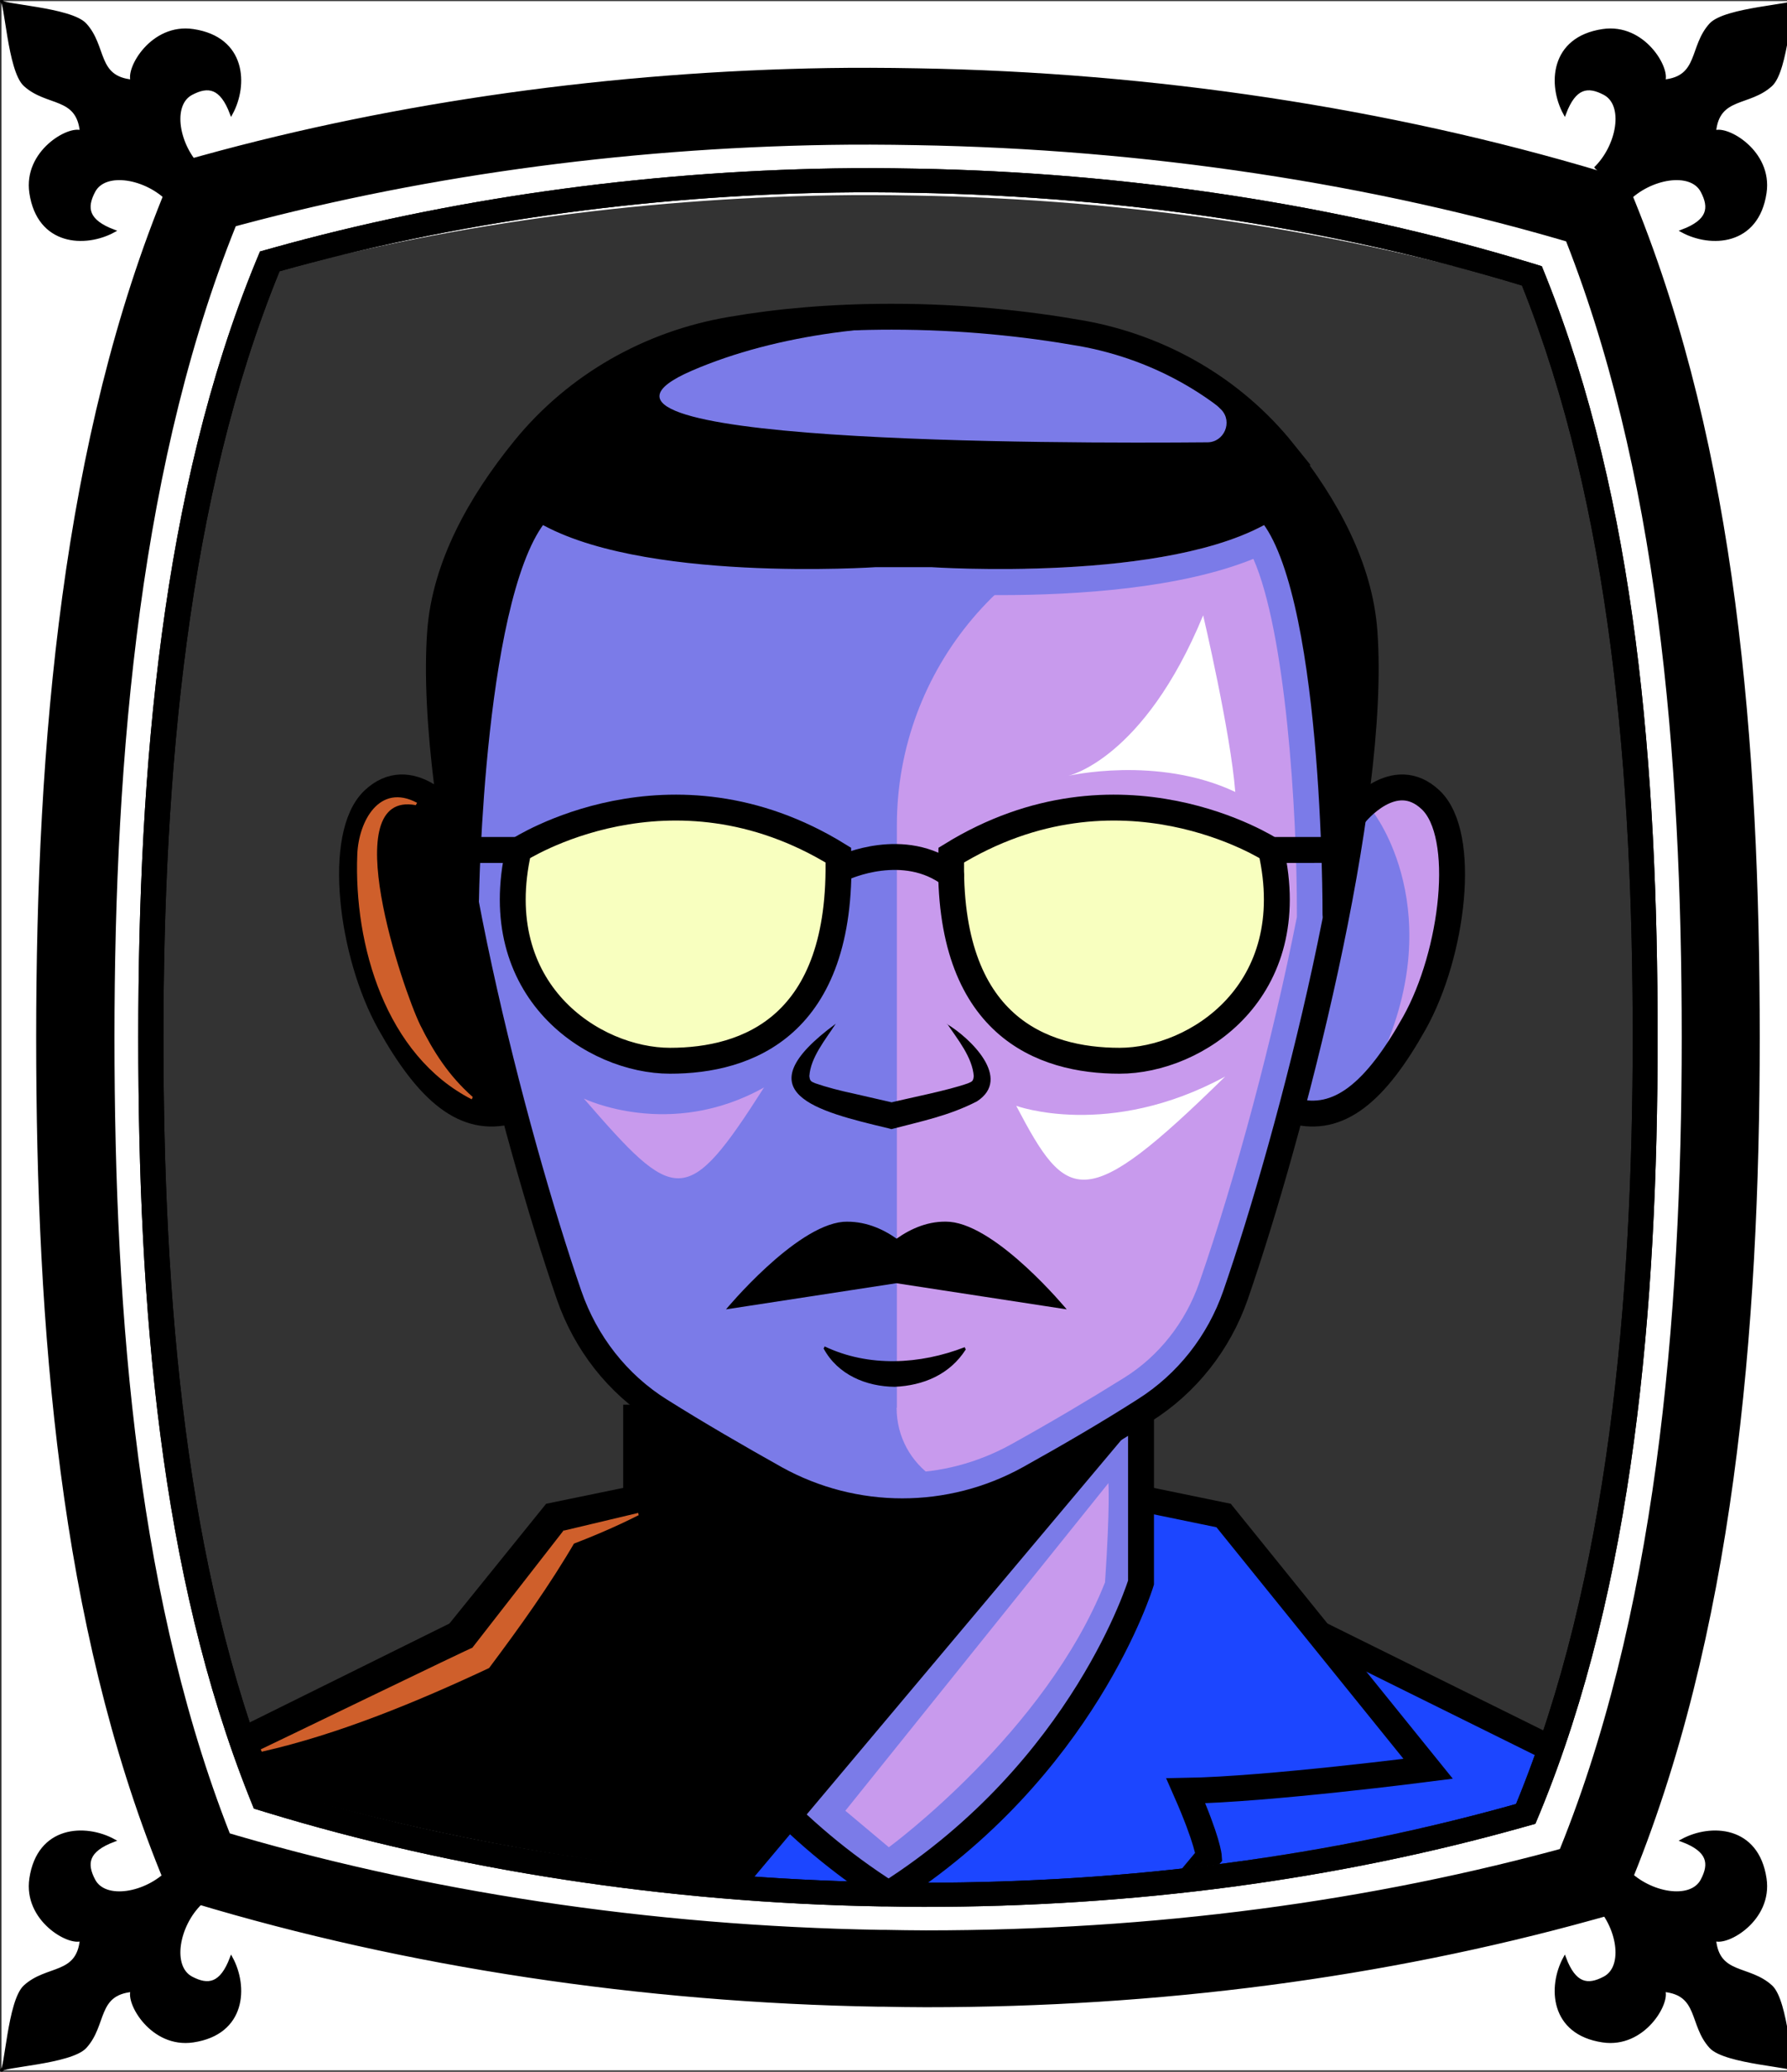 <svg id="Capa_2" xmlns="http://www.w3.org/2000/svg" xmlns:xlink="http://www.w3.org/1999/xlink" viewBox="0 0 69.02 80">
<rect x="0" y="0" width="69.02" height="80" fill="#333333" stroke="none"/>
<defs >
<style >
.cls-1{fill:#c89aed;}.cls-2{fill:#fff;}.cls-3{fill:#f8ffbf;}.cls-4{fill:#7b7be8;}.cls-5{fill:#a88347;}.cls-6{fill:#782ab5;}.cls-7,.cls-8{stroke:#000;stroke-miterlimit:10;}.cls-7,.cls-8,.cls-9,.cls-10,.cls-11{fill:none;}.cls-8,.cls-9{stroke-linecap:round;}.cls-12{fill:#1c46ff;}.cls-9{stroke:#deb778;stroke-dasharray:0 0 0 4.06;stroke-linejoin:round;}.cls-13{fill:#deb778;}.cls-14{fill:url(#USGS_19_Inundación_de_tierra_2);}.cls-11{stroke:#1d1d1b;stroke-dasharray:0 0 2 2;stroke-width:.3px;}.cls-15{fill:#cf5f2b;}.cls-16{fill:#fcf0c5;}
</style>
<pattern id="USGS_19_Inundación_de_tierra_2" x="0" y="0" width="72" height="72" patternTransform="translate(51.52 -17071) rotate(-90)" patternUnits="userSpaceOnUse" viewBox="0 0 72 72">
<g >
<rect class="cls-10" width="72" height="72">
</rect>
<g >
<line class="cls-11" x1="71" y1="71" x2="144.44" y2="71">
</line>
<line class="cls-11" x1="71" y1="67" x2="144.44" y2="67">
</line>
<line class="cls-11" x1="71" y1="63" x2="144.44" y2="63">
</line>
<line class="cls-11" x1="71" y1="59" x2="144.44" y2="59">
</line>
<line class="cls-11" x1="71" y1="55" x2="144.44" y2="55">
</line>
<line class="cls-11" x1="71" y1="51" x2="144.44" y2="51">
</line>
<line class="cls-11" x1="71" y1="47" x2="144.44" y2="47">
</line>
<line class="cls-11" x1="71" y1="43" x2="144.44" y2="43">
</line>
<line class="cls-11" x1="71" y1="39" x2="144.44" y2="39">
</line>
<line class="cls-11" x1="71" y1="35" x2="144.44" y2="35">
</line>
<line class="cls-11" x1="71" y1="31" x2="144.44" y2="31">
</line>
<line class="cls-11" x1="71" y1="27" x2="144.44" y2="27">
</line>
<line class="cls-11" x1="71" y1="23" x2="144.44" y2="23">
</line>
<line class="cls-11" x1="71" y1="19" x2="144.44" y2="19">
</line>
<line class="cls-11" x1="71" y1="15" x2="144.44" y2="15">
</line>
<line class="cls-11" x1="71" y1="11" x2="144.44" y2="11">
</line>
<line class="cls-11" x1="71" y1="7" x2="144.44" y2="7">
</line>
<line class="cls-11" x1="71" y1="3" x2="144.44" y2="3">
</line>
</g>


<g >
<line class="cls-11" x1="-1" y1="71" x2="72.44" y2="71">
</line>
<line class="cls-11" x1="-1" y1="67" x2="72.44" y2="67">
</line>
<line class="cls-11" x1="-1" y1="63" x2="72.44" y2="63">
</line>
<line class="cls-11" x1="-1" y1="59" x2="72.44" y2="59">
</line>
<line class="cls-11" x1="-1" y1="55" x2="72.44" y2="55">
</line>
<line class="cls-11" x1="-1" y1="51" x2="72.44" y2="51">
</line>
<line class="cls-11" x1="-1" y1="47" x2="72.44" y2="47">
</line>
<line class="cls-11" x1="-1" y1="43" x2="72.44" y2="43">
</line>
<line class="cls-11" x1="-1" y1="39" x2="72.44" y2="39">
</line>
<line class="cls-11" x1="-1" y1="35" x2="72.44" y2="35">
</line>
<line class="cls-11" x1="-1" y1="31" x2="72.44" y2="31">
</line>
<line class="cls-11" x1="-1" y1="27" x2="72.44" y2="27">
</line>
<line class="cls-11" x1="-1" y1="23" x2="72.44" y2="23">
</line>
<line class="cls-11" x1="-1" y1="19" x2="72.44" y2="19">
</line>
<line class="cls-11" x1="-1" y1="15" x2="72.44" y2="15">
</line>
<line class="cls-11" x1="-1" y1="11" x2="72.44" y2="11">
</line>
<line class="cls-11" x1="-1" y1="7" x2="72.44" y2="7">
</line>
<line class="cls-11" x1="-1" y1="3" x2="72.44" y2="3">
</line>
<line class="cls-11" x1="1.04" y1="69" x2="74.48" y2="69">
</line>
<line class="cls-11" x1="1.04" y1="65" x2="74.48" y2="65">
</line>
<line class="cls-11" x1="1.04" y1="61" x2="74.48" y2="61">
</line>
<line class="cls-11" x1="1.04" y1="57" x2="74.48" y2="57">
</line>
<line class="cls-11" x1="1.04" y1="53" x2="74.48" y2="53">
</line>
<line class="cls-11" x1="1.04" y1="49" x2="74.48" y2="49">
</line>
<line class="cls-11" x1="1.04" y1="45" x2="74.48" y2="45">
</line>
<line class="cls-11" x1="1.04" y1="41" x2="74.48" y2="41">
</line>
<line class="cls-11" x1="1.04" y1="37" x2="74.48" y2="37">
</line>
<line class="cls-11" x1="1.04" y1="33" x2="74.48" y2="33">
</line>
<line class="cls-11" x1="1.04" y1="29" x2="74.48" y2="29">
</line>
<line class="cls-11" x1="1.04" y1="25" x2="74.48" y2="25">
</line>
<line class="cls-11" x1="1.04" y1="21" x2="74.48" y2="21">
</line>
<line class="cls-11" x1="1.04" y1="17" x2="74.48" y2="17">
</line>
<line class="cls-11" x1="1.04" y1="13" x2="74.48" y2="13">
</line>
<line class="cls-11" x1="1.04" y1="9" x2="74.48" y2="9">
</line>
<line class="cls-11" x1="1.04" y1="5" x2="74.48" y2="5">
</line>
<line class="cls-11" x1="1.04" y1="1" x2="74.48" y2="1">
</line>
</g>


<g >
<line class="cls-11" x1="-73" y1="71" x2=".44" y2="71">
</line>
<line class="cls-11" x1="-73" y1="67" x2=".44" y2="67">
</line>
<line class="cls-11" x1="-73" y1="63" x2=".44" y2="63">
</line>
<line class="cls-11" x1="-73" y1="59" x2=".44" y2="59">
</line>
<line class="cls-11" x1="-73" y1="55" x2=".44" y2="55">
</line>
<line class="cls-11" x1="-73" y1="51" x2=".44" y2="51">
</line>
<line class="cls-11" x1="-73" y1="47" x2=".44" y2="47">
</line>
<line class="cls-11" x1="-73" y1="43" x2=".44" y2="43">
</line>
<line class="cls-11" x1="-73" y1="39" x2=".44" y2="39">
</line>
<line class="cls-11" x1="-73" y1="35" x2=".44" y2="35">
</line>
<line class="cls-11" x1="-73" y1="31" x2=".44" y2="31">
</line>
<line class="cls-11" x1="-73" y1="27" x2=".44" y2="27">
</line>
<line class="cls-11" x1="-73" y1="23" x2=".44" y2="23">
</line>
<line class="cls-11" x1="-73" y1="19" x2=".44" y2="19">
</line>
<line class="cls-11" x1="-73" y1="15" x2=".44" y2="15">
</line>
<line class="cls-11" x1="-73" y1="11" x2=".44" y2="11">
</line>
<line class="cls-11" x1="-73" y1="7" x2=".44" y2="7">
</line>
<line class="cls-11" x1="-73" y1="3" x2=".44" y2="3">
</line>
<line class="cls-11" x1="-70.96" y1="69" x2="2.48" y2="69">
</line>
<line class="cls-11" x1="-70.96" y1="65" x2="2.48" y2="65">
</line>
<line class="cls-11" x1="-70.96" y1="61" x2="2.48" y2="61">
</line>
<line class="cls-11" x1="-70.96" y1="57" x2="2.48" y2="57">
</line>
<line class="cls-11" x1="-70.96" y1="53" x2="2.48" y2="53">
</line>
<line class="cls-11" x1="-70.96" y1="49" x2="2.48" y2="49">
</line>
<line class="cls-11" x1="-70.96" y1="45" x2="2.48" y2="45">
</line>
<line class="cls-11" x1="-70.96" y1="41" x2="2.48" y2="41">
</line>
<line class="cls-11" x1="-70.96" y1="37" x2="2.48" y2="37">
</line>
<line class="cls-11" x1="-70.96" y1="33" x2="2.48" y2="33">
</line>
<line class="cls-11" x1="-70.96" y1="29" x2="2.48" y2="29">
</line>
<line class="cls-11" x1="-70.96" y1="25" x2="2.48" y2="25">
</line>
<line class="cls-11" x1="-70.96" y1="21" x2="2.48" y2="21">
</line>
<line class="cls-11" x1="-70.96" y1="17" x2="2.48" y2="17">
</line>
<line class="cls-11" x1="-70.96" y1="13" x2="2.48" y2="13">
</line>
<line class="cls-11" x1="-70.96" y1="9" x2="2.48" y2="9">
</line>
<line class="cls-11" x1="-70.96" y1="5" x2="2.48" y2="5">
</line>
<line class="cls-11" x1="-70.96" y1="1" x2="2.48" y2="1">
</line>
</g>


</g>


</pattern>
</defs>



<g >
<path class="cls-4" d="M60.17,73.05l-25.18,4.27-24.42-3.73-1.32-.2-.02-1-.1-4.96,8.66-4.5,4.05-4.5,2.92-.33-.22-4.16s-.23-.34-1.24-1.24c-1.35-.9-1.8-3.26-3.26-9.67-6.41,.34-7.42-9.1-5.85-11.58,1.11-1.73,2.21-1.14,2.77-.64,.24,.22,.38,.42,.38,.42-1.12-3.6-.9-7.87,1.01-11.13,3.26-6.97,12.37-9.22,24.17-7.08,9.78,3.37,10.91,10.68,9.9,18.21,.39-.47,.86-.76,1.33-.86,1.72-.36,3.51,1.72,1.93,6.82-2.36,7.08-5.74,5.62-5.74,5.62,0,0-1.91,6.18-2.58,8.2-.68,2.03-3.49,3.83-3.49,3.83l.12,1.64,.11,1.62,3.14,.33,3.49,4.5,8.77,4.27,.67,5.85Z">
</path>
<path class="cls-1" d="M34.64,54.36V31.87c0-6.04,4.36-11.19,10.31-12.2l5.09-.86s3.52,7.03,1.76,14.65c-1.67,8.88-3.94,16.5-5.28,18.84-.9,1.57-4.2,3.9-7.45,5.11-2.15,.8-4.44-.76-4.44-3.05Z">
</path>
<path d="M53.75,30.37l-1.86,2.13s-.31-11.05-3.15-12.72c-5.74,2.47-18.03,1.98-21.92,1.61-3.88-.37-6.11-1.67-6.11-1.67,0,0-2.84,6.98-2.65,14.45-.51-1.35-.74-1.92-.74-1.92l-.36-1.44c.24,.22,.38,.42,.38,.42-1.12-3.6-.9-7.87,1.01-11.13,3.26-6.97,12.37-9.22,24.17-7.08,9.78,3.37,10.91,10.68,9.9,18.21,.39-.47,.86-.76,1.33-.86Z">
</path>
<path class="cls-12" d="M60.17,73.05l-25.18,4.27-24.42-3.73-1.34-1.2-.1-4.96,8.66-4.5,4.05-4.5,2.92-.33c.57,4.58,1.33,8.41,9.36,14.54,6.76-2.64,9.82-11.52,9.82-11.52l-.1-4.64h.15l.11,1.62,3.14,.33,3.49,4.5,8.77,4.27,.67,5.85Z">
</path>
<path class="cls-3" d="M32.51,33.27s-5.77-4.13-12.66-.17c-.17,4.39,2.15,7.75,6.2,7.83s6.8-2.93,6.46-7.66Z">
</path>
<path class="cls-3" d="M36.68,33.21s3.05-2.08,7.15-2.01,5.43,1.94,5.43,1.94c0,0,1.11,6.7-5.21,7.82-4.32,.6-7.89-2.9-7.37-7.74Z">
</path>
<path d="M18.1,31.79s-2.37-2.72-4.22-.53c-1.93,2.72,1.05,9.32,2.99,10.81,1.76,1.32,3.17,.95,3.17,.95,0,0-2.38-8.95-1.94-11.24Z">
</path>
<path d="M43.64,55.21l-16.69,19.86-16.48-3.59-1.34-4.04,7.99-3.56,4.22-5.18,3.06-.74,.13-4.01s5.89,3.91,8.22,4.22,4.26,.95,10.88-2.96Z">
</path>
<path class="cls-1" d="M42.81,57.27l-10.16,12.65,1.68,1.41s6.06-4.44,8.35-10.23c.2-2.96,.13-3.84,.13-3.84Z">
</path>
<path class="cls-4" d="M21.37,21.57c2.8,1.15,6.79,1.41,9.79,1.41,1.29,0,2.27-.05,2.68-.07h2.08c.83,.05,1.76,.07,2.69,.07,3,0,6.99-.26,9.8-1.4,1.24,2.82,1.69,9.68,1.68,13.72,0,.04,0,.08,0,.11-.92,4.67-2.36,10.06-3.77,14.12-.53,1.52-1.55,2.83-2.9,3.67-1.36,.85-2.83,1.72-4.38,2.58-1.29,.71-2.73,1.09-4.18,1.09s-2.89-.37-4.16-1.08c-1.75-.98-3.18-1.83-4.38-2.58-1.34-.85-2.38-2.16-2.91-3.69-1.17-3.38-2.8-9.04-3.9-14.85,.06-4.12,.67-10.44,1.88-13.1m27.45-1.3c-2.69,1.45-7.3,1.7-10.21,1.7-1.49,0-2.54-.07-2.67-.07h-2.13c-.11,0-1.16,.07-2.65,.07-2.91,0-7.52-.25-10.2-1.7-1.9,2.6-2.43,11.23-2.47,14.47h0c1.02,5.41,2.61,11.19,3.96,15.1,.61,1.75,1.79,3.24,3.32,4.21,1.32,.83,2.81,1.7,4.43,2.61,1.46,.8,3.05,1.21,4.65,1.21s3.21-.41,4.67-1.22c1.6-.89,3.09-1.77,4.43-2.61,1.53-.96,2.71-2.45,3.31-4.19,1.3-3.75,2.82-9.22,3.84-14.43-.01-.04-.02-.08-.02-.13,.01-3.38-.38-12.39-2.26-15.02h0Z">
</path>
<path class="cls-2" d="M39.25,42.7s3.57,1.31,8.07-1.13c-5.45,5.35-6.1,4.88-8.07,1.13Z">
</path>
<path class="cls-2" d="M46.47,23.76s1.06,4.51,1.24,6.82c-3.01-1.42-6.46-.62-6.46-.62,0,0,2.92-.62,5.22-6.2Z">
</path>
<path class="cls-1" d="M22.55,42.42s3.32,1.61,6.96-.43c-3,4.71-3.43,4.5-6.96,.43Z">
</path>
<path class="cls-4" d="M47.17,15.82c.45,.47,.11,1.26-.54,1.26-5.72,.05-26.43,.05-19.9-2.77s16.96-2.07,20.44,1.51Z">
</path>
<path class="cls-1" d="M53.03,31.35s3.05,3.86,.16,9.8c4.02-6.67,3.45-12.21-.16-9.8Z">
</path>
<path class="cls-8" d="M49.57,17.45c-1.95-2.43-4.73-4.03-7.8-4.58-2.16-.38-4.62-.64-7.33-.64-2.35,0-4.41,.19-6.2,.5-3.14,.53-5.98,2.14-7.99,4.61-1.73,2.13-3.06,4.54-3.25,7.05-.49,6.68,2.86,19.47,4.98,25.62,.64,1.85,1.87,3.43,3.52,4.46,1.45,.91,2.97,1.79,4.45,2.62,3.05,1.69,6.75,1.69,9.8,0,1.49-.83,3.01-1.71,4.45-2.63,1.65-1.04,2.88-2.61,3.52-4.45,2.13-6.15,5.47-18.94,4.98-25.62-.18-2.47-1.46-4.84-3.14-6.94Z">
</path>
<path class="cls-8" d="M17.34,31.44s-1.5-1.9-2.92-.55-.87,5.93,.63,8.61,2.92,3.87,4.66,3.4">
</path>
<path class="cls-8" d="M52.34,31.44s1.5-1.9,2.92-.55,.87,5.93-.63,8.61-2.92,3.87-4.66,3.4">
</path>
<path class="cls-8" d="M51.58,35.3s.05-12.89-2.64-15.67c-3.79,2.39-12.96,1.77-12.96,1.77h-2.16s-9.18,.62-12.96-1.77c-2.69,2.78-2.86,15.1-2.86,15.1">
</path>
<path class="cls-8" d="M20.03,32.82s5.85-3.81,12.35,.2c.18,6.63-3.54,7.94-6.5,7.94s-7.09-2.69-5.85-8.14Z">
</path>
<path class="cls-8" d="M49.09,32.82s-5.85-3.81-12.35,.2c-.18,6.63,3.54,7.94,6.5,7.94s7.09-2.69,5.85-8.14Z">
</path>
<path class="cls-8" d="M32.59,33.5s2.33-1.09,4.14,.29">
</path>
<line class="cls-8" x1="20.03" y1="32.82" x2="17.55" y2="32.82">
</line>
<line class="cls-8" x1="49.26" y1="32.82" x2="51.73" y2="32.82">
</line>
<path d="M36.57,39.54c.89,.53,2.54,2.1,1.16,2.99-1.09,.56-2.16,.77-3.3,1.07,0,0-.11-.03-.11-.03-2.81-.67-5.67-1.37-2.04-4.04-.41,.63-.97,1.3-1.02,2.02,.02,.18,.05,.21,.23,.28,.43,.15,.97,.29,1.49,.4l1.57,.36h-.22c.86-.21,2.27-.48,3.06-.76,.17-.07,.2-.09,.22-.28-.06-.73-.61-1.4-1.03-2.02h0Z">
</path>
<path d="M41.2,50.56l-6.58-1.01-6.58,1.01s2.66-3.21,4.52-3.38c.81-.05,1.52,.26,2.07,.65,.55-.39,1.26-.71,2.06-.65,1.86,.17,4.51,3.38,4.51,3.38Z">
</path>
<path d="M31.85,51.99c1.7,.81,3.68,.7,5.41,.03,0,0,.04,.09,.04,.09-.62,.97-1.64,1.39-2.74,1.44-1.1-.01-2.2-.46-2.75-1.48,0,0,.05-.09,.05-.09h0Z">
</path>
<path class="cls-7" d="M24.33,57.91l-2.96,.61-7.9,9.78s6.21,.8,9.36,.85c-.85,1.93-.89,2.54-.89,2.54l2.59,3.1">
</path>
<line class="cls-7" x1="17.7" y1="63.08" x2="8.67" y2="67.55">
</line>
<path class="cls-7" d="M44.07,54.79v6.32s-2.18,7.2-9.75,12.02c-7.58-4.82-9.75-12.02-9.75-12.02v-6.87">
</path>
<path class="cls-7" d="M44.3,57.91l2.96,.61,7.9,9.78s-6.21,.8-9.36,.85c.85,1.93,.89,2.54,.89,2.54l-2.59,3.1">
</path>
<line class="cls-7" x1="50.93" y1="63.08" x2="59.96" y2="67.55">
</line>
<line class="cls-7" x1="34.32" y1="73.13" x2="34.32" y2="74.89">
</line>
<path class="cls-15" d="M24.66,58.51c-.89,.45-1.81,.84-2.74,1.19,0,0,.31-.2,.31-.2-1,1.72-2.15,3.32-3.34,4.91-2.75,1.29-5.81,2.56-8.78,3.23,0,0-.04-.09-.04-.09,0,.01,8.33-4.03,8.17-3.92,0,0,3.51-4.51,3.51-4.51v-.02s.04,0,.04,0l2.86-.68,.02,.1h0Z">
</path>
<path class="cls-15" d="M16.06,31.09c-3.12-.58-.5,7.12,.17,8.49,.5,1.01,1.09,1.95,2.03,2.78,0,0-.04,.09-.04,.09-3.32-1.7-4.56-5.95-4.42-9.46,.05-1.27,.85-2.77,2.31-1.99,0,0-.05,.09-.05,.09h0Z">
</path>
</g>




 <g
     id="g2850">
    <g
       id="g2837">
      <path
         id="path1951"
         d="M 0.057 0.043 L 0.057 79.943 L 69.309 79.943 L 69.309 0.043 L 0.057 0.043 z M 33.615 3.596 C 34.206 3.596 34.787 3.605 35.422 3.615 C 44.431 3.767 53.471 5.134 61.561 7.555 L 62.064 7.707 L 62.25 8.164 C 66.07 17.605 66.99 28.726 66.99 40.062 C 66.99 51.399 65.973 63.026 61.988 72.578 L 61.791 73.045 L 61.275 73.186 C 53.274 75.404 44.692 76.529 35.76 76.529 C 35.212 76.529 34.676 76.52 34.15 76.51 L 33.943 76.51 C 24.902 76.358 15.86 74.99 7.793 72.559 L 7.289 72.406 L 7.104 71.951 C 3.294 62.52 2.375 51.369 2.375 40.062 C 2.375 28.756 3.382 17.127 7.355 7.555 L 7.553 7.09 L 8.066 6.947 C 15.51 4.891 23.785 3.737 32.006 3.605 C 32.542 3.595 33.079 3.596 33.615 3.596 z "
         style="opacity:1;vector-effect:none;fill:#ffffff;fill-opacity:1;fill-rule:nonzero;stroke:none;stroke-width:1.952;stroke-linecap:butt;stroke-linejoin:miter;stroke-miterlimit:4;stroke-dasharray:none;stroke-dashoffset:0;stroke-opacity:1" />
    </g>
    <path
       id="path1154-8-2"
       d="m 33.675,6.611 c 0.558,0 1.115,0.01 1.683,0.019 8.427,0.143 16.803,1.405 24.363,3.67 3.573,8.831 4.444,19.417 4.444,29.762 0,10.344 -0.953,21.399 -4.681,30.335 -7.436,2.064 -15.43,3.274 -23.774,3.274 -0.506,0 -1.012,-0.01 -1.518,-0.019 h -0.176 C 25.568,73.509 17.192,72.089 9.643,69.814 6.08,61.002 5.209,50.415 5.209,40.062 c 0,-10.353 0.953,-21.389 4.661,-30.325 C 16.82,7.816 24.463,6.745 32.178,6.621 c 0.496,-0.01 1.002,-0.01 1.498,-0.01 m 0,-0.956 c -0.506,0 -1.012,0 -1.518,0.01 C 24.401,5.789 16.593,6.879 9.57,8.819 L 9.085,8.953 8.899,9.392 C 5.15,18.424 4.2,29.394 4.2,40.062 c 0,10.668 0.868,21.189 4.462,30.087 l 0.176,0.43 0.475,0.143 c 7.612,2.294 16.142,3.584 24.673,3.727 h 0.196 c 0.496,0.01 1.002,0.019 1.518,0.019 8.427,0 16.524,-1.061 24.074,-3.154 l 0.485,-0.134 0.186,-0.44 c 3.759,-9.013 4.72,-19.984 4.72,-30.679 0,-10.695 -0.868,-21.189 -4.472,-30.096 L 60.517,9.536 60.042,9.392 C 52.41,7.108 43.879,5.818 35.379,5.675 34.78,5.665 34.233,5.656 33.675,5.656 Z"
       style="fill:#ff0000;stroke:#ffffff;stroke-width:1.843;stroke-miterlimit:4;stroke-dasharray:none" />
    <path
       id="path1154"
       d="m 33.615,4.608 c 0.591,0 1.182,0.01 1.784,0.02 8.932,0.152 17.81,1.489 25.822,3.89 3.787,9.36 4.71,20.58 4.71,31.544 0,10.964 -1.01,22.681 -4.962,32.152 -7.881,2.188 -16.354,3.302 -25.198,3.302 -0.536,0 -1.073,-0.01 -1.609,-0.02 H 33.976 C 25.022,75.344 16.145,74.007 8.143,71.596 4.366,62.256 3.444,51.036 3.444,40.062 c 0,-10.974 1.01,-22.67 4.94,-32.142 7.367,-2.036 15.467,-3.171 23.644,-3.302 0.525,-0.01 1.062,-0.01 1.587,-0.01 m 0,-1.013 c -0.536,0 -1.073,0 -1.609,0.01 C 23.785,3.737 15.51,4.891 8.066,6.948 L 7.552,7.09 7.355,7.556 C 3.381,17.128 2.374,28.755 2.374,40.062 c 0,11.307 0.919,22.458 4.729,31.889 l 0.186,0.456 0.504,0.152 c 8.067,2.431 17.109,3.799 26.151,3.951 h 0.208 c 0.525,0.01 1.062,0.02 1.609,0.02 8.932,0 17.514,-1.124 25.516,-3.343 l 0.514,-0.142 0.197,-0.466 c 3.984,-9.552 5.002,-21.18 5.002,-32.517 0,-11.336 -0.919,-22.458 -4.74,-31.899 L 62.064,7.708 61.561,7.556 C 53.471,5.135 44.43,3.767 35.421,3.615 c -0.635,-0.01 -1.215,-0.02 -1.806,-0.02 z"
       style="fill:#000000;stroke:#000000;stroke-width:1.954;stroke-miterlimit:4;stroke-dasharray:none" />
    <g
       id="g1810">
      <path
         d="M 6.513,7.743 C 5.649,6.848 4.059,6.568 3.627,7.382 3.284,8.029 3.363,8.531 4.395,8.92 3.296,9.519 1.486,9.445 1.189,7.447 0.953,5.855 2.675,4.886 3.14,5.092 3.003,3.682 1.822,4.069 0.958,3.281 0.343,2.719 0.231,-0.026 0.056,0.044 -0.014,0.219 2.732,0.33 3.294,0.946 4.082,1.81 3.694,2.991 5.104,3.128 4.899,2.662 5.868,0.941 7.459,1.177 9.457,1.473 9.531,3.284 8.933,4.383 8.543,3.35 8.042,3.272 7.394,3.615 6.58,4.046 6.86,5.637 7.756,6.501"
         style="fill:#000000;stroke:#000000;stroke-width:0.111px;stroke-linecap:butt;stroke-linejoin:miter;stroke-opacity:1"
         id="path1737-3" />
      <path
         d="m 62.851,7.743 c 0.865,-0.895 2.455,-1.175 2.886,-0.361 0.343,0.647 0.265,1.149 -0.768,1.538 1.099,0.599 2.909,0.525 3.206,-1.473 0.236,-1.592 -1.485,-2.56 -1.951,-2.355 0.137,-1.41 1.318,-1.022 2.181,-1.81 0.616,-0.562 0.727,-3.308 0.902,-3.238 0.07,0.175 -2.676,0.286 -3.238,0.902 C 65.283,1.81 65.67,2.991 64.26,3.128 64.465,2.662 63.497,0.941 61.905,1.177 c -1.998,0.296 -2.072,2.107 -1.473,3.206 0.389,-1.033 0.891,-1.111 1.538,-0.768 0.814,0.431 0.534,2.022 -0.361,2.886"
         style="fill:#000000;stroke:#000000;stroke-width:0.111px;stroke-linecap:butt;stroke-linejoin:miter;stroke-opacity:1"
         id="path1737-3-5" />
      <path
         d="m 62.851,72.244 c 0.865,0.895 2.455,1.175 2.886,0.361 0.343,-0.647 0.265,-1.149 -0.768,-1.538 1.099,-0.599 2.909,-0.525 3.206,1.473 0.236,1.592 -1.485,2.56 -1.951,2.355 0.137,1.41 1.318,1.022 2.181,1.81 0.616,0.562 0.727,3.308 0.902,3.238 0.07,-0.175 -2.676,-0.286 -3.238,-0.902 -0.788,-0.864 -0.401,-2.045 -1.81,-2.181 0.205,0.465 -0.764,2.187 -2.355,1.951 -1.998,-0.296 -2.072,-2.107 -1.473,-3.206 0.389,1.033 0.891,1.111 1.538,0.768 0.814,-0.431 0.534,-2.022 -0.361,-2.886"
         style="fill:#000000;stroke:#000000;stroke-width:0.111px;stroke-linecap:butt;stroke-linejoin:miter;stroke-opacity:1"
         id="path1737-3-7" />
      <path
         d="M 6.513,72.244 C 5.649,73.14 4.059,73.42 3.627,72.606 3.284,71.958 3.363,71.457 4.395,71.067 c -1.099,-0.599 -2.909,-0.525 -3.206,1.473 -0.236,1.592 1.485,2.56 1.951,2.355 -0.137,1.41 -1.318,1.022 -2.181,1.81 -0.616,0.562 -0.727,3.308 -0.902,3.238 C -0.014,79.769 2.732,79.657 3.294,79.042 4.082,78.178 3.694,76.997 5.104,76.86 4.899,77.325 5.868,79.047 7.459,78.811 9.457,78.514 9.531,76.704 8.933,75.605 8.543,76.637 8.042,76.716 7.394,76.373 6.58,75.941 6.86,74.351 7.756,73.487"
         style="fill:#000000;stroke:#000000;stroke-width:0.111px;stroke-linecap:butt;stroke-linejoin:miter;stroke-opacity:1"
         id="path1737-3-5-5" />
    </g>
    <path
       id="path1154-9"
       d="m 33.713,7.426 c 0.537,0 1.074,0.009 1.62,0.019 8.112,0.14 16.174,1.371 23.451,3.581 3.44,8.616 4.277,18.945 4.277,29.037 0,10.092 -0.917,20.878 -4.506,29.596 -7.158,2.014 -14.852,3.04 -22.884,3.04 -0.487,0 -0.974,-0.009 -1.461,-0.019 H 34.041 C 25.909,72.54 17.847,71.309 10.58,69.089 7.15,60.492 6.312,50.163 6.312,40.062 c 0,-10.101 0.918,-20.868 4.486,-29.587 6.69,-1.874 14.047,-2.919 21.473,-3.04 0.477,-0.009 0.964,-0.009 1.441,-0.009 m 0,-0.932 c -0.487,0 -0.974,0 -1.461,0.009 C 24.786,6.624 17.27,7.687 10.511,9.58 L 10.043,9.71 9.864,10.139 c -3.609,8.812 -4.523,19.515 -4.523,29.923 0,10.408 0.835,20.673 4.295,29.354 l 0.169,0.42 0.457,0.14 c 7.327,2.238 15.538,3.497 23.749,3.637 h 0.189 c 0.477,0.009 0.964,0.019 1.461,0.019 8.112,0 15.906,-1.035 23.173,-3.077 l 0.467,-0.131 0.179,-0.429 c 3.619,-8.793 4.543,-19.497 4.543,-29.932 0,-10.435 -0.835,-20.673 -4.304,-29.363 l -0.169,-0.42 -0.457,-0.14 C 51.746,7.911 43.535,6.652 35.353,6.512 34.777,6.503 34.25,6.493 33.713,6.493 Z"
       style="fill:#000000;stroke:none;stroke-width:1.786;stroke-miterlimit:4;stroke-dasharray:none" />
    <path
       id="path1154-9-3"
       d="m 33.713,7.426 c 0.537,0 1.074,0.009 1.62,0.019 8.112,0.14 16.174,1.371 23.451,3.581 3.44,8.616 4.277,18.945 4.277,29.037 0,10.092 -0.917,20.878 -4.506,29.596 -7.158,2.014 -14.852,3.04 -22.884,3.04 -0.487,0 -0.974,-0.009 -1.461,-0.019 H 34.041 C 25.909,72.54 17.847,71.309 10.58,69.089 7.15,60.492 6.312,50.163 6.312,40.062 c 0,-10.101 0.918,-20.868 4.486,-29.587 6.69,-1.874 14.047,-2.919 21.473,-3.04 0.477,-0.009 0.964,-0.009 1.441,-0.009 m 0,-0.932 c -0.487,0 -0.974,0 -1.461,0.009 C 24.786,6.624 17.27,7.687 10.511,9.58 L 10.043,9.71 9.864,10.139 C 6.256,18.951 5.341,29.654 5.341,40.062 c 0,10.408 0.835,20.673 4.295,29.354 l 0.169,0.42 0.457,0.14 c 7.327,2.238 15.538,3.497 23.749,3.637 h 0.189 c 0.477,0.009 0.964,0.019 1.461,0.019 8.112,0 15.906,-1.035 23.173,-3.077 l 0.467,-0.131 0.179,-0.429 c 3.619,-8.793 4.543,-19.497 4.543,-29.932 0,-10.435 -0.835,-20.673 -4.304,-29.363 l -0.169,-0.42 -0.457,-0.14 C 51.746,7.911 43.535,6.652 35.353,6.512 34.777,6.503 34.25,6.493 33.713,6.493 Z"
       style="fill:#000000;stroke:none;stroke-width:1.786;stroke-miterlimit:4;stroke-dasharray:none" />
  </g>
</svg>
